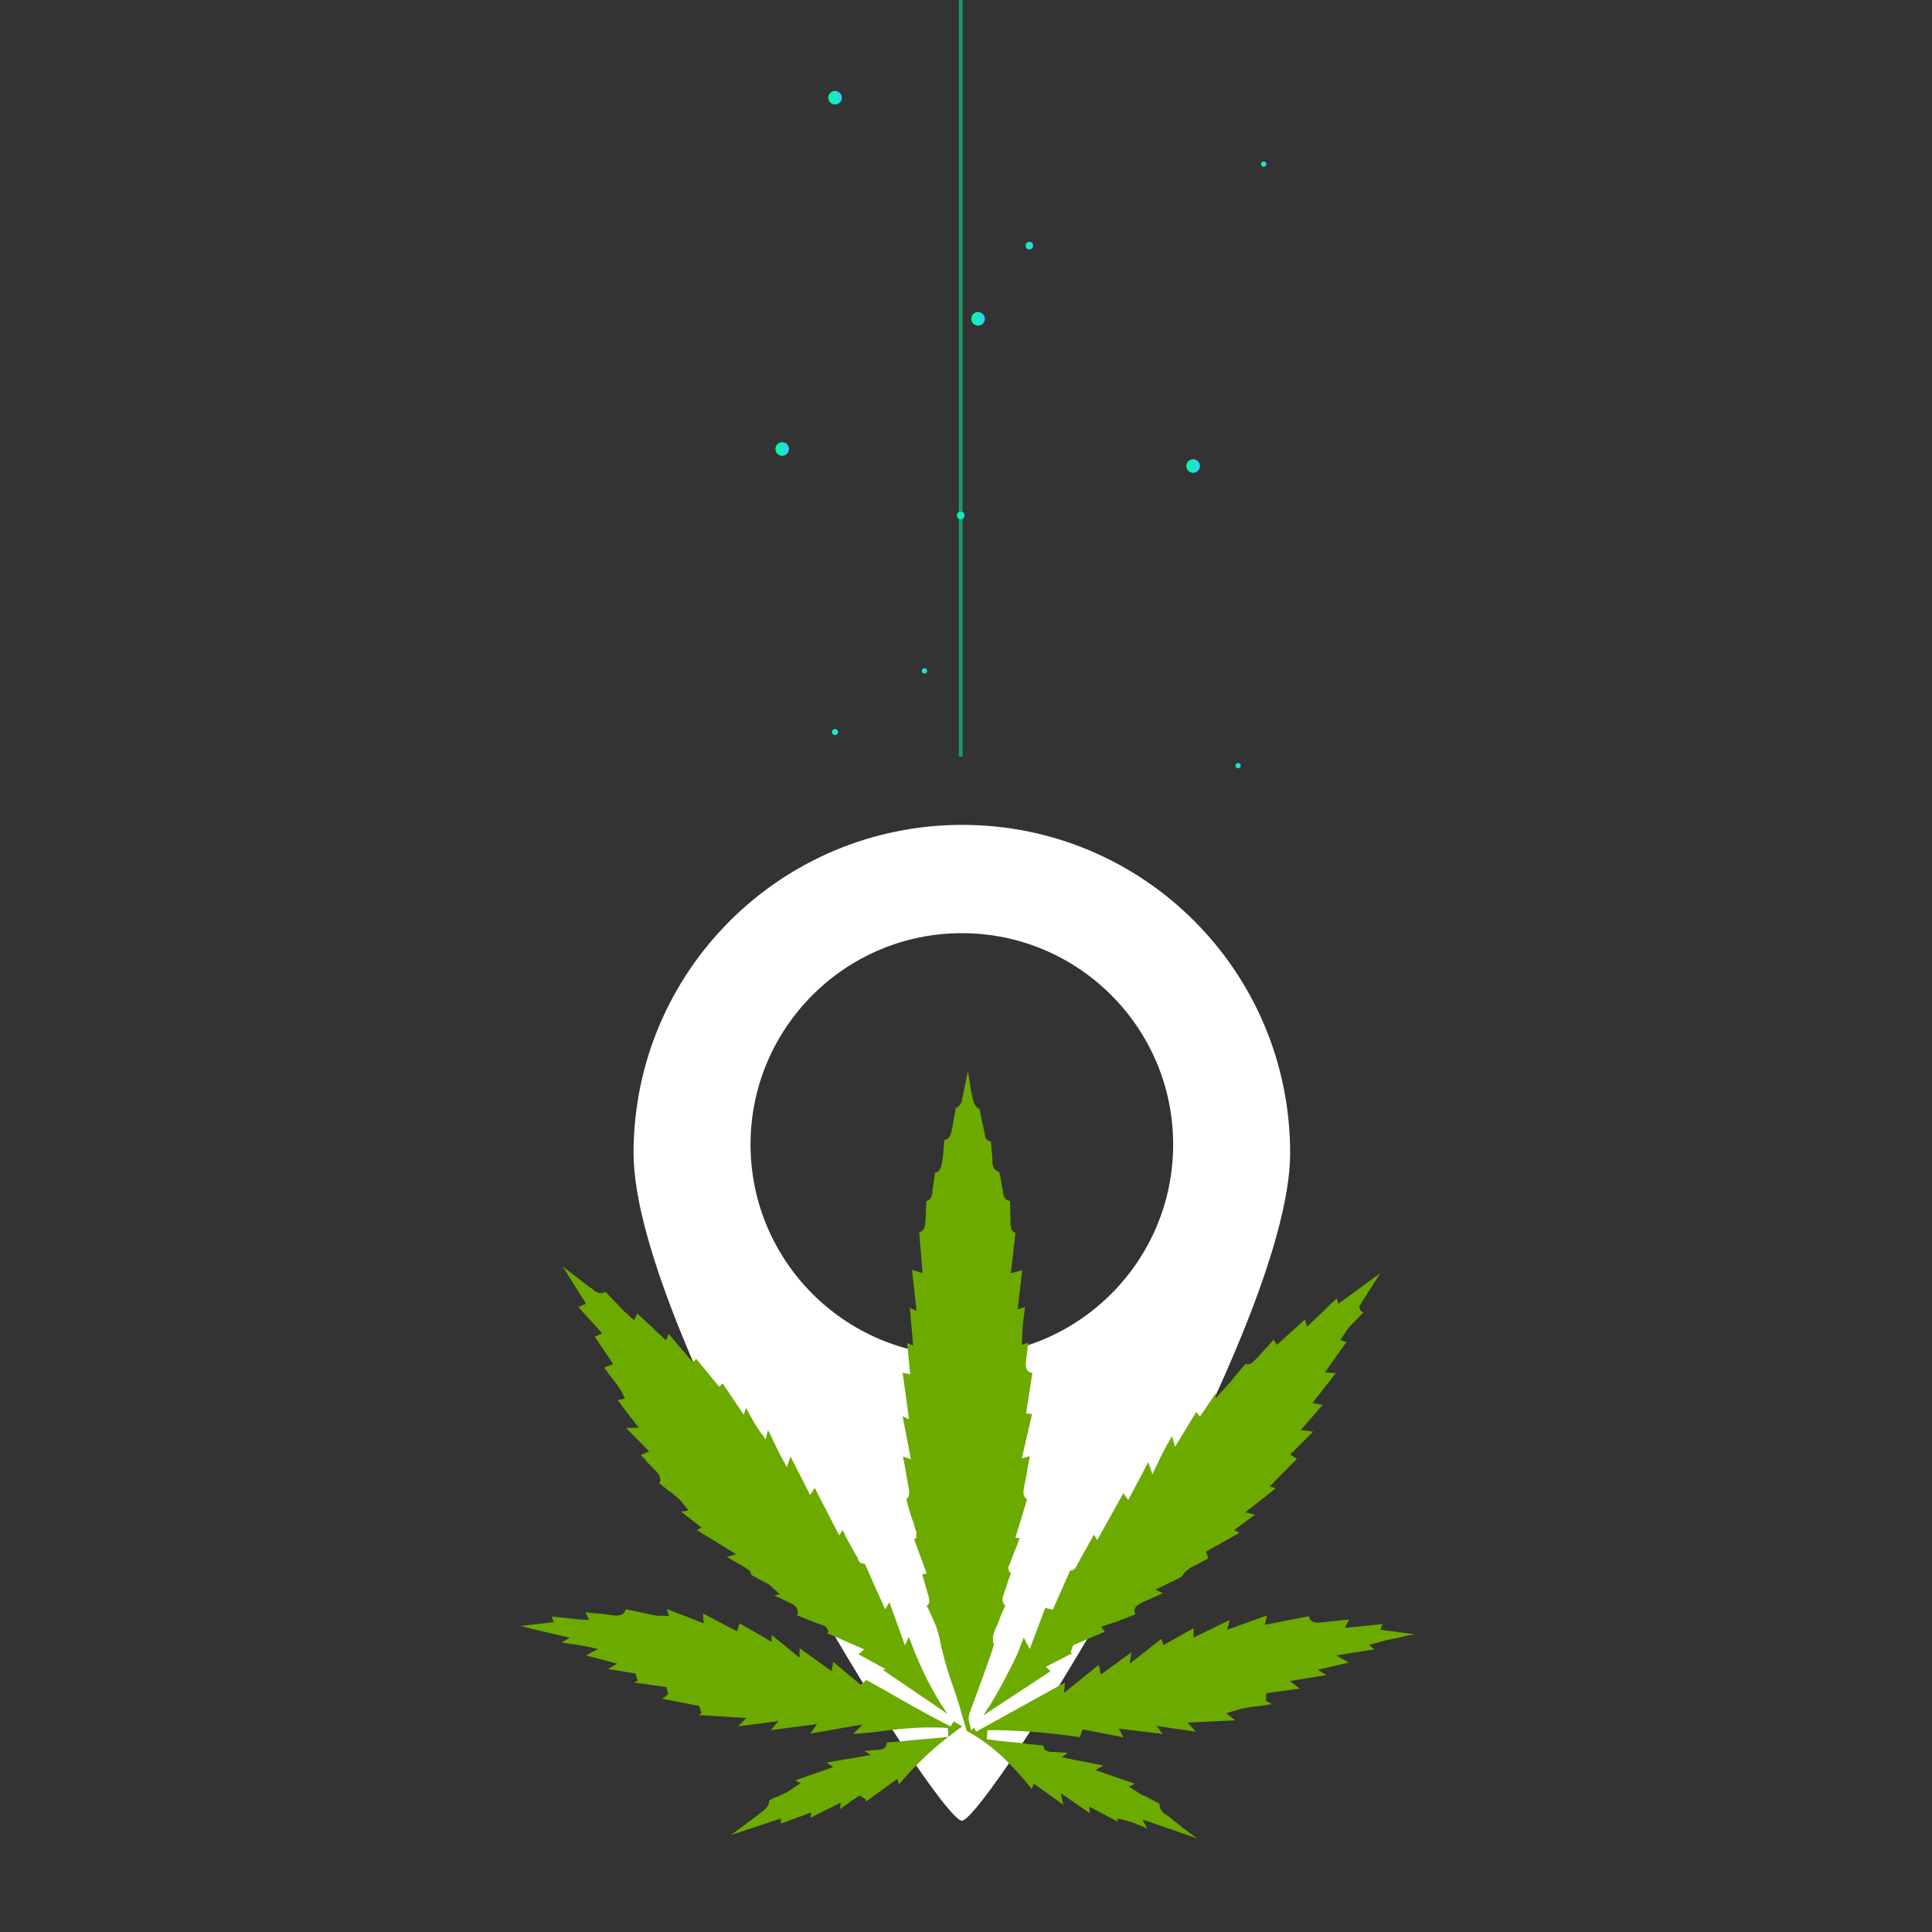 <?xml version="1.0" encoding="utf-8"?>
<!-- Generator: Adobe Illustrator 23.0.4, SVG Export Plug-In . SVG Version: 6.00 Build 0)  -->
<svg version="1.1" id="Capa_1" xmlns="http://www.w3.org/2000/svg" xmlns:xlink="http://www.w3.org/1999/xlink" x="0px" y="0px"
	 viewBox="0 0 512 512" style="enable-background:new 0 0 512 512;" xml:space="preserve">
<rect x="0" y="0" width="512" height="512" fill="#333333" stroke="none"/>
<style type="text/css">
	.st0{fill:url(#XMLID_2_);}
	.st1{fill:url(#XMLID_3_);}
	.st2{fill:url(#XMLID_4_);}
	.st3{fill:url(#XMLID_5_);}
	.st4{fill:url(#XMLID_6_);}
	.st5{fill:url(#XMLID_7_);}
	.st6{fill:url(#XMLID_8_);}
	.st7{fill:url(#XMLID_9_);}
	.st8{fill:url(#XMLID_10_);}
	.st9{fill:url(#XMLID_11_);}
	.st10{fill:url(#XMLID_12_);}
	.st11{opacity:0.5;}
	.st12{fill:none;stroke:#00FF99;stroke-miterlimit:10;}
	.st13{fill:none;stroke:#FFFFFF;stroke-width:5;stroke-miterlimit:10;}
	.st14{fill:none;stroke:url(#SVGID_1_);stroke-miterlimit:10;}
	.st15{fill:#6CAA00;}
	.st16{fill:none;stroke:url(#SVGID_2_);stroke-width:5;stroke-miterlimit:10;}
	.st17{fill:none;stroke:url(#SVGID_3_);stroke-width:5;stroke-miterlimit:10;}
	.st18{fill:none;stroke:url(#SVGID_4_);stroke-width:5;stroke-miterlimit:10;}
	.st19{fill:none;stroke:url(#SVGID_5_);stroke-width:5;stroke-miterlimit:10;}
	.st20{fill:none;stroke:url(#SVGID_6_);stroke-width:5;stroke-miterlimit:10;}
	.st21{fill:#FFFFFF;}
</style>
<linearGradient id="XMLID_2_" gradientUnits="userSpaceOnUse" x1="220.5" y1="194" x2="222.1" y2="194">
	<stop  offset="0" style="stop-color:#00FF99"/>
	<stop  offset="1" style="stop-color:#33CCFF"/>
</linearGradient>
<circle id="XMLID_302_" class="st0" cx="221.3" cy="194" r="0.8"/>
<linearGradient id="XMLID_3_" gradientUnits="userSpaceOnUse" x1="314.4" y1="123.5" x2="318" y2="123.5">
	<stop  offset="0" style="stop-color:#00FF99"/>
	<stop  offset="1" style="stop-color:#33CCFF"/>
</linearGradient>
<circle id="XMLID_37_" class="st1" cx="316.2" cy="123.5" r="1.8"/>
<linearGradient id="XMLID_4_" gradientUnits="userSpaceOnUse" x1="334.2" y1="43.5" x2="335.6" y2="43.5">
	<stop  offset="0" style="stop-color:#00FF99"/>
	<stop  offset="1" style="stop-color:#33CCFF"/>
</linearGradient>
<circle id="XMLID_43_" class="st2" cx="334.9" cy="43.5" r="0.7"/>
<linearGradient id="XMLID_5_" gradientUnits="userSpaceOnUse" x1="205.5" y1="119" x2="209.1" y2="119">
	<stop  offset="0" style="stop-color:#00FF99"/>
	<stop  offset="1" style="stop-color:#33CCFF"/>
</linearGradient>
<circle id="XMLID_143_" class="st3" cx="207.3" cy="119" r="1.8"/>
<linearGradient id="XMLID_6_" gradientUnits="userSpaceOnUse" x1="327.4" y1="202.9" x2="328.8" y2="202.9">
	<stop  offset="0" style="stop-color:#00FF99"/>
	<stop  offset="1" style="stop-color:#33CCFF"/>
</linearGradient>
<circle id="XMLID_142_" class="st4" cx="328.1" cy="202.9" r="0.7"/>
<linearGradient id="XMLID_7_" gradientUnits="userSpaceOnUse" x1="253.6" y1="136.6" x2="255.6" y2="136.6">
	<stop  offset="0" style="stop-color:#00FF99"/>
	<stop  offset="1" style="stop-color:#33CCFF"/>
</linearGradient>
<circle id="XMLID_140_" class="st5" cx="254.6" cy="136.6" r="1"/>
<linearGradient id="XMLID_8_" gradientUnits="userSpaceOnUse" x1="244.3" y1="177.8" x2="245.7" y2="177.8">
	<stop  offset="0" style="stop-color:#00FF99"/>
	<stop  offset="1" style="stop-color:#33CCFF"/>
</linearGradient>
<circle id="XMLID_72_" class="st6" cx="245" cy="177.8" r="0.7"/>
<linearGradient id="XMLID_9_" gradientUnits="userSpaceOnUse" x1="284.8" y1="16808.9" x2="286.734" y2="16808.9" gradientTransform="matrix(1 0 0 1 0 -16574)">
	<stop  offset="2.945171e-07" style="stop-color:#3F00FC"/>
	<stop  offset="0.208" style="stop-color:#3F02F7"/>
	<stop  offset="0.467" style="stop-color:#3E09E7"/>
	<stop  offset="0.753" style="stop-color:#3E14CE"/>
	<stop  offset="1" style="stop-color:#3D20B2"/>
</linearGradient>
<circle id="XMLID_70_" class="st7" cx="285.8" cy="234.9" r="1"/>
<linearGradient id="XMLID_10_" gradientUnits="userSpaceOnUse" x1="219.5" y1="25.9" x2="223.1" y2="25.9">
	<stop  offset="0" style="stop-color:#00FF99"/>
	<stop  offset="1" style="stop-color:#33CCFF"/>
</linearGradient>
<circle id="XMLID_369_" class="st8" cx="221.3" cy="25.9" r="1.8"/>
<linearGradient id="XMLID_11_" gradientUnits="userSpaceOnUse" x1="257.4" y1="84.5" x2="261" y2="84.5">
	<stop  offset="0" style="stop-color:#00FF99"/>
	<stop  offset="1" style="stop-color:#33CCFF"/>
</linearGradient>
<circle id="XMLID_359_" class="st9" cx="259.2" cy="84.5" r="1.8"/>
<linearGradient id="XMLID_12_" gradientUnits="userSpaceOnUse" x1="271.8" y1="65.1" x2="273.8" y2="65.1">
	<stop  offset="0" style="stop-color:#00FF99"/>
	<stop  offset="1" style="stop-color:#33CCFF"/>
</linearGradient>
<circle id="XMLID_358_" class="st10" cx="272.8" cy="65.1" r="1"/>
<g class="st11">
	<g>
		<line class="st12" x1="254.6" y1="0" x2="254.6" y2="200.5"/>
	</g>
</g>
<path class="st13" d="M-126.4,676.6h29.1c4.8,0,8.7-3.9,8.7-8.7v-84.5c0-4.8-3.9-8.7-8.7-8.7h-170.1V404.5c0-4.8-3.9-8.7-8.7-8.7
	h-84.5c-4.8,0-8.7,3.9-8.7,8.7v170.1h-170.2c-4.8,0-8.7,3.9-8.7,8.7v84.6c0,4.8,3.9,8.7,8.7,8.7h32.7"/>
<polyline class="st13" points="-267.4,742.1 -267.4,676.6 -216.1,676.6 "/>
<path class="st13" d="M-226.7,901.2"/>
<polyline class="st13" points="-415.8,676.6 -369.4,676.6 -369.4,739.1 "/>
<path class="st13" d="M-329.2,893.6c0-6.1,10.2-22.4,11-22.4s11,16.3,11,22.4s-4.9,11-11,11S-329.2,899.7-329.2,893.6z"/>
<path class="st13" d="M-337.9,968.6c0-10.9,18.2-39.9,19.7-39.9c1.4,0,19.7,29.1,19.7,39.9s-8.8,19.7-19.7,19.7
	S-337.9,979.5-337.9,968.6z"/>
<linearGradient id="SVGID_1_" gradientUnits="userSpaceOnUse" x1="-315.85" y1="-162.26" x2="-315.85" y2="-162.26" gradientTransform="matrix(1 0 0 -1 0 374)">
	<stop  offset="0" style="stop-color:#6666FF"/>
	<stop  offset="1" style="stop-color:#897DE4"/>
</linearGradient>
<path class="st14" d="M-315.9,536.3"/>
<circle class="st15" cx="-37.1" cy="635.8" r="3"/>
<circle class="st15" cx="-88" cy="549.5" r="3"/>
<circle class="st15" cx="-147.3" cy="512.1" r="3"/>
<circle class="st15" cx="-56.3" cy="567.9" r="3"/>
<circle class="st15" cx="-116.8" cy="530.2" r="3"/>
<circle class="st15" cx="-171.4" cy="497.9" r="3"/>
<circle class="st15" cx="-198.3" cy="484.5" r="3"/>
<circle class="st15" cx="-223.7" cy="469.6" r="3"/>
<circle class="st15" cx="-249.7" cy="456.2" r="3"/>
<circle class="st15" cx="-37.1" cy="600.1" r="3"/>
<circle class="st15" cx="-37.1" cy="670.3" r="3"/>
<circle class="st15" cx="-37.1" cy="705.7" r="3"/>
<circle class="st15" cx="-37.1" cy="739.1" r="3"/>
<circle class="st15" cx="-37.1" cy="775.6" r="3"/>
<circle class="st15" cx="-123.4" cy="932.2" r="3"/>
<circle class="st15" cx="-37.1" cy="879.2" r="3"/>
<circle class="st15" cx="-37.1" cy="809.3" r="3"/>
<circle class="st15" cx="-37.1" cy="845" r="3"/>
<circle class="st15" cx="-62.6" cy="898.8" r="3"/>
<circle class="st15" cx="-91.1" cy="914.8" r="3"/>
<circle class="st15" cx="-154.5" cy="947.1" r="3"/>
<circle class="st15" cx="-185.4" cy="965" r="3"/>
<circle class="st15" cx="-216.1" cy="981.4" r="3"/>
<circle class="st15" cx="-246.2" cy="996.2" r="3"/>
<circle class="st15" cx="-277.1" cy="1013.5" r="3"/>
<circle class="st15" cx="-305.7" cy="1030.9" r="3"/>
<circle class="st15" cx="-337.8" cy="1024.3" r="3"/>
<circle class="st15" cx="-370.4" cy="1005.4" r="3"/>
<circle class="st15" cx="-397.7" cy="990.3" r="3"/>
<circle class="st15" cx="-460.1" cy="955.5" r="3"/>
<circle class="st15" cx="-492.8" cy="938.6" r="3"/>
<circle class="st15" cx="-429.8" cy="970.9" r="3"/>
<circle class="st15" cx="-386.7" cy="460.4" r="3"/>
<circle class="st15" cx="-418.8" cy="474.7" r="3"/>
<circle class="st15" cx="-551.8" cy="904.2" r="3"/>
<circle class="st15" cx="-520" cy="921.1" r="3"/>
<circle class="st15" cx="-581.6" cy="887.9" r="3"/>
<circle class="st15" cx="-587.5" cy="855.5" r="3"/>
<circle class="st15" cx="-587.5" cy="823.3" r="3"/>
<circle class="st15" cx="-587.5" cy="786.4" r="3"/>
<circle class="st15" cx="-587.5" cy="754.1" r="3"/>
<circle class="st15" cx="-587.5" cy="717.4" r="3"/>
<circle class="st15" cx="-587.5" cy="684.8" r="3"/>
<circle class="st15" cx="-587.5" cy="648.9" r="3"/>
<circle class="st15" cx="-587.5" cy="613" r="3"/>
<circle class="st15" cx="-448.9" cy="487.8" r="3"/>
<circle class="st15" cx="-478.7" cy="502.8" r="3"/>
<circle class="st15" cx="-587.5" cy="577.4" r="3"/>
<circle class="st15" cx="-569.8" cy="552.5" r="3"/>
<circle class="st15" cx="-509.8" cy="521.1" r="3"/>
<circle class="st15" cx="-539.5" cy="536.3" r="3"/>
<g>
	
		<linearGradient id="SVGID_2_" gradientUnits="userSpaceOnUse" x1="-446.603" y1="-359.064" x2="-317.273" y2="-359.064" gradientTransform="matrix(1 0 0 -1 0 514)">
		<stop  offset="0" style="stop-color:#00FF99"/>
		<stop  offset="1" style="stop-color:#33CCFF"/>
	</linearGradient>
	<path class="st16" d="M-413.4,878.3c0.5,2.2-1.8,4.1-2.5,4.8c-3.6,2.8-7.5,5.6-11.2,8.4l-4.8,3.4l24.5-8.1l-0.2,2.6l15-5.5
		l-0.5,2.6l14.7-7.3l-0.5,3l9.6-6.7l3.1,2l-0.2,1.1l15.5-11.2l0.7,2.8c7.5-8.9,15.3-16.4,24.2-23.1l-5.8,0.6
		c-5.6,0.6-11.3,1-17.2,1.6c-1.6,0.2-3.4,0.2-5,0.4l-2.1,0.2l0,0c0,1.1-0.2,1.7-0.7,2.2c-0.9,1.1-2.3,1.3-3.2,1.3h-0.2
		c-2.3,0.2-4.6,0.4-6.8,0.6l2.9,2l-21.3,3.7l3.1,2.2l-18.4,6.4l2.5,1.5l-2.7,1.7c-0.5,0.2-0.7,0.5-0.9,0.7c-0.7,0.5-1.4,0.8-2.1,1.3
		c-1.4,0.8-3,1.5-4.6,2.4C-410.2,876.6-411.8,877.2-413.4,878.3C-413.4,878.1-413.4,878.3-413.4,878.3z"/>
	
		<linearGradient id="SVGID_3_" gradientUnits="userSpaceOnUse" x1="-351.162" y1="-187.68" x2="-79.884" y2="-187.68" gradientTransform="matrix(1 0 0 -1 0 514)">
		<stop  offset="0" style="stop-color:#00FF99"/>
		<stop  offset="1" style="stop-color:#33CCFF"/>
	</linearGradient>
	<path class="st17" d="M-231.2,887.6l26.6,9.1l-0.5-0.2c-4.7-3.5-9.4-7.1-13.9-10.8c-0.2-0.2-0.5-0.5-0.7-0.5
		c-1.4-0.9-3.6-2.4-3.3-5.5c-0.2,0-0.2-0.2-0.5-0.2c-1.6-0.9-3.3-1.7-4.9-2.7c-1.1-0.7-2.3-1.1-3.6-1.7c-0.7-0.5-1.4-0.7-2.1-1.3
		l-4-2.7l2.7-1.5l-19.1-6.7l3.9-2.1l-20.3-4.1l2.7-2.1h-0.2c-2.1-0.2-4.3-0.2-6.3-0.5h-1.4c-2.5-0.2-3.8-1.1-4-3.1h-0.2
		c-4.1-0.5-8.4-0.9-12.6-1.4l-4.1-0.5c-3.4-0.5-7-0.7-10.6-1.4l0.5-4.3c13.6-0.1,27.8,0.9,45.4,3.4l-0.5-0.5l1.4-3.5l19.8,3.9
		l-2.2-4.2l21.4,2.6l-2.9-4l19.2,2.7l-4-4.4l23.1-1.1l-4-2.9l4.3-1.3c4.1-1.3,7.9-1.9,11.8-2.3c2.1-0.2,3.9-0.6,5.8-0.8l-2.7-1.7
		l0.2-3.7l16.3-2.3l-4.7-3.7l17.9-2.9l-4.3-2.7l15.2-3.6l-6.3-3.6l18.5-2.9l-2.5-2.2l5.5-1.5c1.1-0.5,2.3-0.6,3.4-0.8
		c3.4-0.6,6.8-1.4,10.2-2.1c1.1-0.2,2.1-0.5,3.2-0.6l-16.7-2.3l1.1-2.8l-18.3,1.8l2.1-4.1l-14.3,1.4c-0.9,0-2.7,0.2-4-0.9
		c-0.7-0.5-0.9-1.3-1.1-2.2l-21.5,4.2l1.1-4.6l-19.5,7.1l1.4-4.8l-17.7,8.6v-4.6l-14.7,8.4l-0.9-3l-15.5,12.1l0.7-5.5l-14.8,10.8
		l-0.8-4.8l-16.9,13.6l0.3-5l-43.2,24l-1.4-2l-1.1,1.7l-1.1-4.8c-0.5-1.7,0-2.8,0.2-3.7l3-8.5c2.8-7.6,5.5-15,8.1-22.6
		c0-0.2,0.2-0.5,0.2-0.8c0.2-0.5,0.7-1.5,0.5-2c-0.9-3.3,0.3-5.8,1.2-8.1c0.2-0.5,0.5-0.8,0.7-1.5c0.9-2.6,1.8-5,3-7.4l0.7-1.7
		c-1.4-1.3-1.6-2.7-0.8-5c0.7-2,1.4-4.1,2.1-6.1c0.5-1.5,1.1-3,1.6-4.6c-0.5-0.5-0.7-0.9-0.9-1.3c-0.7-1.5,0-2.8,0.5-3.5
		c0-0.2,0.2-0.2,0.2-0.5c0.7-2,1.4-3.9,2.3-5.6c0.5-1.1,0.9-2.2,1.4-3.3c0.5-1.1,0.7-2,1.1-3l-2.1-0.2l5.8-18.7
		c-0.5-0.2-0.7-0.5-0.9-0.7c-1.1-1.3-0.9-3-0.7-3.9c0.2-1.3,0.5-2.8,0.7-4.1c0.2-1.3,0.5-2.6,0.7-3.9c0.5-2.6,0.9-5.5,1.4-8.3v-0.2
		l-3.9,1.1l4.9-21.7l-3-0.2l3.1-19.8c-0.9,0-1.6-0.2-2.3-0.9c-1.1-1.1-1.1-2.4-0.8-4.3c0-0.7,0.2-1.3,0.2-2l1-7.4l-3.2,1.1l0.2-4.1
		c0-0.5,0-0.8,0-1.3l0.5-4.8c0.2-2.6,0.7-5.2,1-8.1v-0.2l0,0l-3.4,1.1l2.2-19.1l-5.5,1.5l2.2-19.6c-0.2-0.2-0.7-0.2-0.9-0.5
		c-1.4-1.1-1.4-2.8-1.5-3.7c0-3.7-0.2-7.6-0.2-11.3c-1.8-0.2-3.1-1.5-3.6-4.2v-0.5c-0.2-1.7-0.7-3.3-0.8-5c-0.2-1.3-0.5-2.6-0.7-3.9
		c0-0.2-0.2-0.5-0.2-0.7c-3.4-1.1-3.3-4.2-3.3-5.7c0-0.5,0-0.7,0-1.1c-0.2-1.3-0.2-2.6-0.5-4c-0.2-1.5-0.2-2.8-0.5-4.2
		c-0.5,0-0.9-0.2-1.4-0.5c-1.4-0.7-1.6-2.2-1.6-2.8v-0.2c-0.5-2-0.8-4.2-1.3-6.1c-0.5-1.7-0.9-3.7-1.1-5.5c0-0.2-0.2-0.5-0.2-0.8
		c-2.5-1.1-2.9-3.5-3.3-5c0-0.2,0-0.5-0.2-0.7c-0.5-2-0.8-4.2-1.1-6.1l-0.2-1.5c-0.2-1.7-0.7-3.5-0.8-5.2c-0.9,4.6-1.9,8.9-2.8,13.5
		c-0.5,2.6-1.6,3.9-3,4.3c-0.2,0-0.2,0-0.2,0c0,0.2-0.2,0.7-0.2,0.8v0.5c-0.2,1.5-0.7,3.3-0.9,4.8c-0.2,2-0.7,3.7-1.1,5.6
		c0,0.5-0.9,3.9-3.4,3.9l0,0l0,0c0,0.2,0,0.5,0,0.7s0,0.5,0,0.7c-0.2,1.5-0.2,2.8-0.5,4.3c-0.2,2-0.5,3.9-0.8,5.6
		c0,0-0.7,4.3-3.4,4.3l0,0c0,0.2,0,0.2,0,0.5c0,0.2,0,0.5,0,0.7c-0.2,1.7-0.5,3.3-0.7,5c-0.2,1.3-0.5,2.4-0.5,3.7
		c-0.2,1.1-0.5,2.8-2.1,3.7c-0.2,0.2-0.7,0.2-0.9,0.5v0.2c0,1.3-0.2,2.6-0.2,3.9c0,2.2-0.2,4.1-0.3,6.3c0,1.3-0.2,3.3-1.8,4.3
		c-0.2,0.2-0.7,0.5-1.1,0.6l1.7,19.8l-5.2-1.6l2.1,20.1l-3.3-1.5l1.7,18.3l-3-1.4l1.4,15.3l-3.8-0.4l3.2,22.7l-3.1-1.5l4.1,21
		l-3.8-1.4l0.8,4.8c0.7,4,1.3,7.7,2,11.5c0.2,1.3,0.2,3.5-1.4,4.3l0,0c0,0.2,0.2,0.5,0.2,0.7s0.2,0.7,0.2,0.8
		c0.9,3.3,1.7,6.3,2.9,9.4l1.5,5c0.2,0.5,0.2,0.8,0,1.1v2l-1.1,0.2l6.2,17l-2.3,0.4c0,0.2,0.2,0.5,0.2,0.7c0.7,2.4,1.3,4.6,2,7
		l0.9,3c0.2,1.1,0.7,2.6-0.2,4c-0.2,0.2-0.5,0.5-0.7,0.7c0.2,0.5,0.5,0.9,0.7,1.3c0.9,2.2,2,4.4,2.9,6.5c1.7,3.5,2.4,7.2,3.1,10.7
		c0.2,1.1,0.5,2,0.7,3c1.5,6.3,3.5,12.7,5.7,18.8c0.9,2.7,1.7,5.2,2.7,7.9c0.5,1.5,0.9,3,1.3,4.6l2.4,7.9l2.3,1.3
		c12.2,7.1,21.3,16.9,29.4,27l1.1-2.6l14.4,10.3l0,0l-1.3-5.7l14.1,9.7l-0.2-3l14,7.3l-0.5-1.7l3.8,0.9c3.6,0.9,7,2.4,10.3,3.8
		c0.2,0,0.2,0,0.5,0.2L-231.2,887.6z"/>
	
		<linearGradient id="SVGID_4_" gradientUnits="userSpaceOnUse" x1="-550.509" y1="-302.347" x2="-314.463" y2="-302.347" gradientTransform="matrix(1 0 0 -1 0 514)">
		<stop  offset="0" style="stop-color:#00FF99"/>
		<stop  offset="1" style="stop-color:#33CCFF"/>
	</linearGradient>
	<path class="st18" d="M-332.4,842.6c2.1,0,4.1,0,6.3,0.3l0.2,4.2c1.4-1.1,2.7-2,4.1-3l2.7-2l-2.9-1.7c-0.5-0.2-0.9-0.5-1.1-0.9
		l-1.6,2.6c-8.8-4.4-17.3-9.3-25.7-13.9c-4.9-2.9-10.1-5.8-15.3-8.6l-2.7,2.4l-13.5-11.4l-0.7,4.6l-15.7-11.3v4.6l-13.7-11v3.3
		l-15.7-9l-1.4,3.9l-16.6-8.7l0.4,4.8l-18-6.9l1.1,3.5l-3.4-0.2c-0.5,0-0.7,0-1.1,0c-0.9,0-1.6,0-2.3-0.2c-1.8-0.5-3.6-0.7-5.4-1.1
		c-3-0.7-6.1-1.4-9-1.8c-0.2,0.8-0.7,1.5-1.1,2c-1.4,1.1-3.2,1.1-4.3,0.8c-2.1-0.2-3.9-0.5-5.8-0.7c-2.5-0.2-4.9-0.5-7.7-0.7
		c-0.2,0-0.5,0-0.5,0l1.7,3.7l-4.1-0.2l-14.1-1.4l1.1,2.8l-16.3,1.9c2.3,0.5,4.3,1.1,6.5,1.6c2.7,0.7,5.2,1.1,7.9,1.8l9.5,2.3
		l-4.1,2.4c1.6,0.2,3.2,0.5,4.9,0.7c2.3,0.2,4.7,0.7,7,1.1l5.8,1.4l-5.9,3l15.3,4l-4.6,2.6l13.5,2.3l1.1,3.5l-1.6,0.8l15.6,2.3
		l0.9,3.5l-3,2.1l18.1,3.4l1.1,3.5l-1.4,0.8l23.2,1.5l-4.1,4.1l19.7-2.7l-3.6,4.3l22.4-2.9l-3.2,4.6l25.4-4.4l-4.6,4.6
		c3.6-0.2,7.2-0.6,10.6-1C-351.9,843.5-342.1,842.5-332.4,842.6z"/>
	
		<linearGradient id="SVGID_5_" gradientUnits="userSpaceOnUse" x1="-316.73" y1="-213.584" x2="-106.825" y2="-213.584" gradientTransform="matrix(1 0 0 -1 0 514)">
		<stop  offset="0" style="stop-color:#00FF99"/>
		<stop  offset="1" style="stop-color:#33CCFF"/>
	</linearGradient>
	<path class="st19" d="M-289.1,798.9c-0.7,2-1.6,3.9-2.3,5.6c-1.4,3.3-2.7,6.3-4.4,9.3c-1.6,3.3-3.2,6.3-4.8,9.1
		c-2.1,3.7-3.6,6.3-5.2,8.9c-1.1,1.5-2.3,3.3-3.2,4.8l32.7-21.5l-2.3-2.2l12.9-6.7l-0.9-0.5l1.4-3.5l15.4-6.6l-1.8-2.4l3.9-1.3
		c0.5-0.2,0.9-0.2,1.1-0.5l1.8-0.6c3.4-1.3,6.8-2.6,10-3.9c-0.5-0.9-0.7-1.7-0.5-2.4c0.5-1.7,2.1-2.4,3.2-3c1.8-0.8,3.9-1.7,5.7-2.6
		c1.6-0.6,3.2-1.5,4.8-2.1l-3.6-1.7l5.5-2.8c1.1-0.6,2.3-1.1,3.4-1.7c0.5-0.2,1.1-0.6,1.8-0.8c0.9-0.5,2.1-0.8,2.3-1.5
		c1.6-2.6,3.9-3.9,5.9-4.9c0.5-0.2,0.9-0.5,1.4-0.6c1.6-0.8,3.2-1.7,4.8-2.6c0.2-0.2,0.5-0.2,0.7-0.5l-1.1-3.3l16.3-9.3l-2.7-1.3
		l10.3-7.5l-4.7-1.1l14.8-11.8l-3-0.9l13.2-13.4l-3.3-2l11.2-11.2l-6.1-0.7l10.7-12.3l-4.9-0.9l11.4-14.5l-5.4-0.5l10.5-14.7l-3-1.1
		l1.6-2.4c0.2-0.5,0.5-0.7,0.7-1.1c0.5-0.8,1.1-1.7,1.6-2.4c1.1-1.3,2.5-2.8,3.9-4.1c0.9-0.8,1.8-2,2.5-2.8c0.2-0.2,0.5-0.5,0.7-0.7
		c-0.2-0.2-0.5-0.2-0.7-0.5c-0.7-0.5-0.9-1.1-0.9-1.3l-0.5-1.3l10.3-16.3l-20.4,14.9l-0.9-2.7l-14.4,13.8l-1.1-3.5l-13.7,12.3
		l-1.6-2.7c-0.2,0.2-0.5,0.5-0.7,0.8c-1.1,1.3-2.3,2.6-3.6,4.1c-1.6,1.7-3,3.5-4.6,4.9c-1.1,1.3-3,2.8-4.8,1.9l0,0
		c0,0.2-0.2,0.2-0.2,0.5c-0.2,0.2-0.5,0.7-0.7,0.8c-1.4,1.5-2.7,3.3-4.1,4.8c-0.7,0.8-1.6,2-2.3,2.8c-0.7,0.7-1.1,1.3-2.1,2.1
		l-5.2,5.6v-2.4l-7.7,11.4l-1.8-2.2l-10.3,16.9l-1.5-5.2c-0.9,1.5-1.6,3-2.5,4.3c-1.1,2-2.1,3.9-3.2,6.1l-3.9,8.1l-2-5.9l-9.7,18.5
		l-2.4-3.3l-12.6,22.8l-1.6-2.7l-3.6,6.5c-1.6,2.8-3.2,5.6-4.8,8.7c-0.5,0.7-1.1,2.2-3,2.1h-0.2l-8.5,19.1l-3.6-0.9l-7.6,20
		L-289.1,798.9z"/>
	
		<linearGradient id="SVGID_6_" gradientUnits="userSpaceOnUse" x1="-523.49" y1="-212.288" x2="-316.512" y2="-212.288" gradientTransform="matrix(1 0 0 -1 0 514)">
		<stop  offset="0" style="stop-color:#00FF99"/>
		<stop  offset="1" style="stop-color:#33CCFF"/>
	</linearGradient>
	<path class="st20" d="M-357.9,814.5l31.7,21.6c-7.1-10.3-13.1-22.1-18.2-35.9c-0.2-0.5-0.5-1.1-0.7-1.5l-1.8,3.9l-7.5-21l-2.1,3.5
		l-2.7-5.7c-0.5-1.1-0.9-2-1.4-2.8l-2.2-5c-1.4-2.8-2.4-5.9-3.8-8.7c0,0,0-0.2-0.2-0.2c-0.5,0-0.9,0-1.4-0.2
		c-1.4-0.5-1.8-1.7-2.1-2.4v-0.2c-1.6-2.8-3.1-5.7-4.7-8.5c-0.9-1.7-1.7-3.5-2.7-5.2l-1.6,2.6l-12-23.2l-2.3,3.5l-9.6-18.8l-1.8,5.2
		l-2.4-4.4c-1.4-2.4-2.4-4.8-3.6-7c-1.1-2.2-2-4.6-3.3-6.5l-1.1,4.3l-2.7-3.5c-1.8-2.4-3.1-4.8-4.5-7.2c-0.9-1.5-1.7-3-2.7-4.6
		l-1.1,3.3l-10.3-15.3l-1.6,1.7l-11.2-13.6l-1.6,1.7l-11.8-13.8l-1.4,3l-13.9-13l-1.6,3.3l-3.3-3.1c-0.7-0.7-1.6-1.3-2.3-2
		c-1.1-1.1-2.3-2.2-3.3-3.5c-1.6-1.7-3.1-3.3-4.7-5l-0.2-0.2c-3.2,1.5-5.4-0.5-6.5-1.6c-0.2-0.2-0.5-0.5-0.7-0.5
		c-4.3-3.1-8.3-6.4-12.6-9.7l-0.9-0.7l11.4,18.2l-3,1.3c-0.2,0-0.5,0.2-0.7,0.2c0.5,0.7,1.1,1.3,1.6,2c0.5,0.5,0.9,1.1,1.4,1.5
		c1.6,1.7,3.1,3.5,4.7,5.2l3.8,4.4l-3.6,1.5l9,13.4l-4.3,1.7c1.1,1.5,2.2,3,3.3,4.6c2.1,2.4,4,5,5.6,8.1l1.1,2.4l-3.4,0.8l10.3,13.4
		l-6.3-0.1l11.2,11.4l-3.9,1.9c0,0.2,0.2,0.2,0.2,0.5c0.9,0.9,1.8,1.7,2.7,2.9c1.8,1.7,3.3,3.5,5.2,5.2c0.5,0.5,2.4,3.5,0.8,5.2
		c0,0,0,0,0.2,0.2l0.5,0.5c1.4,1.1,2.9,2.4,4.5,3.5c1.6,1.1,2.9,2.4,4.5,3.5c0.7,0.7,1.1,1.1,1.8,2c0.2,0.2,0.5,0.7,0.7,0.9l2.4,2.9
		l-3.6,0.6l9.9,7.7l-2.3,1.3l19.1,11.7l-4.6,1.3c1.4,0.7,2.5,1.5,3.8,2.2c1.8,1.1,3.6,2,5.4,3.1l0.2,0.2c0.9,0.5,2.3,1.3,2.4,2.7
		c0.2,0.7,0.7,1.1,2.1,1.7c0.5,0.2,0.7,0.5,1.1,0.7c0.9,0.5,1.8,0.9,2.5,1.3c0.9,0.5,1.8,0.9,2.7,1.5c0.7,0.5,1.1,0.9,1.6,1.3
		c0.2,0.2,0.5,0.5,0.7,0.7l3.3,2.9l-3,0.6c1.1,0.5,2.3,1.1,3.3,1.5c2.1,0.9,4,2,6.1,2.9c1.4,0.7,2.3,2.4,2.2,3.3
		c0.2,0.8,0,1.5-0.5,2h0.2c3,1.4,5.8,2.4,8.8,3.6l4.5,1.7c0.9,0.5,1.4,1.1,1.4,1.3l0.7,1.3l-0.7,0.8l18,8l-2.7,2.4l13.5,7.3
		L-357.9,814.5z"/>
</g>
<path class="st21" d="M341.9,305.6c0,48.1-80.6,176.9-87,176.9c-6.4,0-87-128.8-87-176.9s39-87,87.1-87S341.9,257.5,341.9,305.6z
	 M254.9,247.3c-30.9,0-56,25.1-56,56s25.1,56,56,56s56-25.1,56-56S285.8,247.3,254.9,247.3z"/>
<g>
	<path class="st15" d="M203.8,477.2c0.2,1.2-1,2.2-1.4,2.6c-2,1.5-4.1,3.1-6.1,4.6l-2.6,1.9l13.3-4.4l-0.1,1.4l8.1-3l-0.2,1.4l8-4
		l-0.2,1.7l5.2-3.6l1.7,1.1l-0.1,0.6l8.4-6.1l0.4,1.5c4.1-4.8,8.3-8.9,13.1-12.6l-3.2,0.3c-3.1,0.3-6.2,0.5-9.3,0.9
		c-0.9,0.1-1.9,0.1-2.7,0.2l-1.1,0.1l0,0c0,0.6-0.1,0.9-0.4,1.2c-0.5,0.6-1.2,0.7-1.7,0.7h-0.1c-1.2,0.1-2.5,0.2-3.7,0.3l1.6,1.1
		l-11.6,2l1.7,1.2l-10,3.5l1.4,0.8l-1.5,0.9c-0.2,0.1-0.4,0.2-0.5,0.4c-0.4,0.2-0.7,0.5-1.1,0.7c-0.7,0.5-1.6,0.8-2.5,1.3
		C205.5,476.3,204.7,476.6,203.8,477.2C203.8,477,203.8,477.2,203.8,477.2z"/>
	<path class="st15" d="M302.8,482.2l14.5,5l-0.2-0.1c-2.6-1.9-5.1-3.8-7.6-5.9c-0.1-0.1-0.2-0.2-0.4-0.2c-0.7-0.5-1.9-1.3-1.8-3
		c-0.1,0-0.1-0.1-0.2-0.1c-0.9-0.5-1.8-0.9-2.7-1.4c-0.6-0.4-1.2-0.6-1.9-0.9c-0.4-0.2-0.7-0.4-1.1-0.7l-2.2-1.4l1.5-0.8l-10.4-3.6
		l2.1-1.2l-11-2.2l1.5-1.2h-0.1c-1.1-0.1-2.4-0.1-3.4-0.2h-0.7c-1.4-0.1-2.1-0.6-2.2-1.7h-0.1c-2.2-0.2-4.5-0.5-6.9-0.8l-2.2-0.2
		c-1.9-0.2-3.8-0.4-5.8-0.7l0.2-2.4c7.4,0,15.1,0.5,24.7,1.9l-0.2-0.2l0.7-1.9l10.8,2.1l-1.2-2.3l11.6,1.4l-1.6-2.1l10.4,1.5
		l-2.2-2.4l12.6-0.6L325,454l2.4-0.7c2.2-0.7,4.3-1,6.4-1.2c1.1-0.1,2.1-0.3,3.2-0.5l-1.5-0.9l0.1-2l8.8-1.2l-2.6-2l9.7-1.6
		l-2.3-1.4l8.3-1.9l-3.4-1.9l10.1-1.6l-1.4-1.2l3-0.8c0.6-0.2,1.2-0.3,1.9-0.5c1.9-0.3,3.7-0.8,5.5-1.2c0.6-0.1,1.1-0.2,1.7-0.3
		l-9.1-1.2l0.6-1.5l-10,1l1.1-2.2l-7.8,0.8c-0.5,0-1.5,0.1-2.2-0.5c-0.4-0.2-0.5-0.7-0.6-1.2l-11.7,2.3l0.6-2.5l-10.6,3.8l0.7-2.6
		l-9.6,4.7v-2.5l-8,4.5l-0.5-1.7l-8.4,6.6l0.4-3l-8.1,5.9l-0.5-2.6l-9.2,7.4l0.2-2.7l-23.5,13l-0.7-1.1l-0.6,0.9l-0.6-2.6
		c-0.2-0.9,0-1.5,0.1-2l1.7-4.6c1.5-4.1,3-8.1,4.4-12.3c0-0.1,0.1-0.2,0.1-0.5c0.1-0.2,0.4-0.8,0.2-1.1c-0.5-1.8,0.2-3.2,0.7-4.4
		c0.1-0.2,0.2-0.5,0.4-0.8c0.5-1.4,1-2.7,1.6-4l0.4-0.9c-0.7-0.7-0.9-1.4-0.5-2.7c0.4-1.1,0.7-2.2,1.1-3.3c0.2-0.8,0.6-1.7,0.9-2.5
		c-0.2-0.2-0.4-0.5-0.5-0.7c-0.4-0.8,0-1.5,0.2-1.9c0-0.1,0.1-0.1,0.1-0.2c0.4-1.1,0.7-2.1,1.2-3.1c0.2-0.6,0.5-1.2,0.7-1.8
		c0.2-0.6,0.4-1.1,0.6-1.7l-1.1-0.1l3.1-10.2c-0.2-0.1-0.4-0.2-0.5-0.4c-0.6-0.7-0.5-1.7-0.4-2.1c0.1-0.7,0.2-1.5,0.4-2.2
		s0.2-1.4,0.4-2.1c0.2-1.4,0.5-3,0.8-4.5v-0.1l-2.1,0.6l2.7-11.8l-1.6-0.1l1.7-10.8c-0.5,0-0.9-0.1-1.2-0.5
		c-0.6-0.6-0.6-1.3-0.5-2.4c0-0.4,0.1-0.7,0.1-1.1l0.5-4l-1.7,0.6l0.1-2.2c0-0.2,0-0.5,0-0.7l0.2-2.6c0.1-1.4,0.4-2.8,0.5-4.4v-0.1
		l0,0l-1.9,0.6l1.2-10.4l-3,0.8l1.2-10.7c-0.1-0.1-0.4-0.1-0.5-0.2c-0.7-0.6-0.7-1.5-0.8-2c0-2-0.1-4.1-0.1-6.2
		c-1-0.1-1.7-0.8-1.9-2.3v-0.2c-0.1-0.9-0.4-1.8-0.5-2.7c-0.1-0.7-0.2-1.4-0.4-2.1c0-0.1-0.1-0.2-0.1-0.4c-1.9-0.6-1.8-2.3-1.8-3.1
		c0-0.2,0-0.4,0-0.6c-0.1-0.7-0.1-1.4-0.2-2.1c-0.1-0.8-0.1-1.5-0.2-2.3c-0.2,0-0.5-0.1-0.7-0.2c-0.7-0.4-0.9-1.2-0.9-1.5v-0.1
		c-0.2-1.1-0.5-2.3-0.7-3.3c-0.2-0.9-0.5-2-0.6-3c0-0.1-0.1-0.2-0.1-0.5c-1.4-0.6-1.6-1.9-1.8-2.7c0-0.1,0-0.2-0.1-0.4
		c-0.2-1.1-0.5-2.3-0.6-3.3l-0.1-0.8c-0.1-0.9-0.4-1.9-0.5-2.8c-0.5,2.5-1,4.8-1.5,7.3c-0.2,1.4-0.9,2.1-1.6,2.4c-0.1,0-0.1,0-0.1,0
		c0,0.1-0.1,0.4-0.1,0.5v0.2c-0.1,0.8-0.4,1.8-0.5,2.6c-0.1,1.1-0.4,2-0.6,3.1c0,0.2-0.5,2.1-1.9,2.1l0,0l0,0c0,0.1,0,0.2,0,0.4
		s0,0.2,0,0.4c-0.1,0.8-0.1,1.5-0.2,2.4c-0.1,1.1-0.2,2.1-0.4,3.1c0,0-0.4,2.4-1.9,2.4l0,0c0,0.1,0,0.1,0,0.2c0,0.1,0,0.2,0,0.4
		c-0.1,0.9-0.2,1.8-0.4,2.7c-0.1,0.7-0.2,1.3-0.2,2c-0.1,0.6-0.2,1.5-1.1,2c-0.1,0.1-0.4,0.1-0.5,0.2v0.1c0,0.7-0.1,1.4-0.1,2.1
		c0,1.2-0.1,2.2-0.2,3.4c0,0.7-0.1,1.8-1,2.4c-0.1,0.1-0.4,0.2-0.6,0.3l0.9,10.8l-2.8-0.9l1.2,10.9l-1.8-0.8l0.9,10l-1.6-0.7
		l0.8,8.3l-2-0.4l1.7,12.3l-1.7-0.8l2.2,11.4l-2.1-0.7l0.5,2.6c0.4,2.1,0.7,4.2,1.1,6.3c0.1,0.7,0.1,1.9-0.7,2.4l0,0
		c0,0.1,0.1,0.2,0.1,0.4s0.1,0.4,0.1,0.5c0.5,1.8,0.9,3.4,1.6,5.1l0.8,2.7c0.1,0.2,0.1,0.5,0,0.6v1.1l-0.6,0.1l3.4,9.2l-1.2,0.2
		c0,0.1,0.1,0.2,0.1,0.4c0.4,1.3,0.7,2.5,1.1,3.8l0.5,1.7c0.1,0.6,0.4,1.4-0.1,2.1c-0.1,0.1-0.2,0.2-0.4,0.4
		c0.1,0.2,0.2,0.5,0.4,0.7c0.5,1.2,1.1,2.4,1.6,3.6c0.9,1.9,1.3,3.9,1.7,5.8c0.1,0.6,0.2,1.1,0.4,1.7c0.8,3.4,1.9,6.9,3.1,10.2
		c0.5,1.4,0.9,2.8,1.4,4.3c0.2,0.8,0.5,1.7,0.7,2.5l1.3,4.3l1.2,0.7c6.6,3.8,11.6,9.2,16,14.7l0.6-1.4l7.8,5.6l0,0l-0.7-3.1l7.7,5.3
		l-0.1-1.7l7.6,4l-0.2-0.9l2.1,0.5c2,0.5,3.8,1.3,5.6,2.1c0.1,0,0.1,0,0.2,0.1L302.8,482.2z"/>
	<path class="st15" d="M247.8,457.8c1.1,0,2.2,0,3.4,0.2l0.1,2.3c0.7-0.6,1.5-1.1,2.2-1.7l1.5-1.1l-1.6-0.9
		c-0.2-0.1-0.5-0.2-0.6-0.5l-0.9,1.4c-4.8-2.4-9.4-5-14-7.6c-2.7-1.6-5.5-3.1-8.3-4.7l-1.5,1.3l-7.3-6.1l-0.4,2.5l-8.5-6.1v2.5
		l-7.4-6v1.8l-8.5-4.9l-0.7,2.1l-9-4.7l0.2,2.6l-9.8-3.8l0.6,1.9l-1.9-0.1c-0.2,0-0.4,0-0.6,0c-0.5,0-0.9,0-1.2-0.1
		c-1-0.2-2-0.4-2.9-0.6c-1.6-0.4-3.3-0.7-4.9-1c-0.1,0.5-0.4,0.8-0.6,1.1c-0.7,0.6-1.7,0.6-2.4,0.5c-1.1-0.1-2.1-0.2-3.2-0.4
		c-1.4-0.1-2.7-0.2-4.2-0.4c-0.1,0-0.2,0-0.2,0l0.9,2l-2.2-0.1l-7.7-0.8l0.6,1.5l-8.9,1c1.2,0.2,2.3,0.6,3.6,0.9
		c1.5,0.4,2.8,0.6,4.3,1l5.2,1.2l-2.2,1.3c0.9,0.1,1.7,0.2,2.7,0.4c1.2,0.1,2.6,0.4,3.8,0.6l3.2,0.7l-3.2,1.7l8.3,2.2l-2.5,1.4
		l7.3,1.2l0.6,1.9l-0.9,0.5l8.5,1.2l0.5,1.9l-1.6,1.2l9.8,1.9l0.6,1.9l-0.7,0.5l12.6,0.8l-2.2,2.2l10.7-1.4l-2,2.4l12.2-1.6
		l-1.7,2.5l13.8-2.4l-2.5,2.5c2-0.1,3.9-0.3,5.8-0.5C237.2,458.3,242.5,457.7,247.8,457.8z"/>
	<path class="st15" d="M271.3,434c-0.4,1.1-0.9,2.1-1.2,3.1c-0.7,1.8-1.5,3.4-2.4,5.1c-0.9,1.8-1.7,3.4-2.6,5c-1.1,2-2,3.4-2.8,4.8
		c-0.6,0.8-1.2,1.8-1.7,2.6l17.8-11.7l-1.2-1.2l7-3.6l-0.5-0.2l0.7-1.9l8.4-3.6l-1-1.3l2.1-0.7c0.2-0.1,0.5-0.1,0.6-0.2l1-0.3
		c1.9-0.7,3.7-1.4,5.4-2.1c-0.2-0.5-0.4-0.9-0.2-1.3c0.2-0.9,1.1-1.3,1.7-1.7c1-0.5,2.1-0.9,3.1-1.4c0.9-0.3,1.7-0.8,2.6-1.2
		l-1.9-0.9l3-1.5c0.6-0.3,1.2-0.6,1.9-0.9c0.2-0.1,0.6-0.3,1-0.5c0.5-0.2,1.1-0.5,1.2-0.8c0.9-1.4,2.1-2.1,3.2-2.7
		c0.2-0.1,0.5-0.2,0.7-0.3c0.9-0.5,1.7-0.9,2.6-1.4c0.1-0.1,0.2-0.1,0.4-0.2l-0.6-1.8l8.9-5l-1.5-0.7l5.6-4.1l-2.6-0.6l8.1-6.4
		l-1.6-0.5l7.2-7.3l-1.8-1.1l6.1-6.1l-3.3-0.4l5.8-6.7l-2.7-0.5l6.2-7.9l-2.9-0.2l5.7-8l-1.6-0.6l0.9-1.3c0.1-0.2,0.2-0.4,0.4-0.6
		c0.2-0.5,0.6-0.9,0.9-1.3c0.6-0.7,1.4-1.5,2.1-2.2c0.5-0.5,1-1.1,1.4-1.5c0.1-0.1,0.2-0.2,0.4-0.4c-0.1-0.1-0.2-0.1-0.4-0.2
		c-0.4-0.2-0.5-0.6-0.5-0.7l-0.2-0.7l5.6-8.8l-11.1,8.1l-0.5-1.4l-7.8,7.5l-0.6-1.9l-7.4,6.7l-0.9-1.4c-0.1,0.1-0.2,0.2-0.4,0.5
		c-0.6,0.7-1.2,1.4-2,2.2c-0.9,0.9-1.6,1.9-2.5,2.7c-0.6,0.7-1.6,1.5-2.6,1l0,0c0,0.1-0.1,0.1-0.1,0.2c-0.1,0.1-0.2,0.4-0.4,0.5
		c-0.7,0.8-1.5,1.8-2.2,2.6c-0.4,0.5-0.9,1.1-1.2,1.5c-0.4,0.4-0.6,0.7-1.1,1.2l-2.8,3.1v-1.3l-4.2,6.2l-1-1.2l-5.6,9.2l-0.8-2.8
		c-0.5,0.8-0.9,1.7-1.4,2.4c-0.6,1.1-1.1,2.1-1.7,3.3l-2.1,4.4l-1.1-3.2l-5.3,10l-1.3-1.8l-6.9,12.4l-0.9-1.4l-2,3.6
		c-0.9,1.5-1.7,3.1-2.6,4.7c-0.2,0.4-0.6,1.2-1.6,1.2h-0.1l-4.6,10.4l-2-0.5l-4.1,10.9L271.3,434z"/>
	<path class="st15" d="M233.9,442.5l17.2,11.7c-3.9-5.6-7.1-12-9.9-19.5c-0.1-0.2-0.2-0.6-0.4-0.8l-1,2.1l-4.1-11.4l-1.1,1.9
		l-1.4-3.1c-0.2-0.6-0.5-1.1-0.7-1.5l-1.2-2.7c-0.7-1.5-1.3-3.2-2.1-4.7c0,0,0-0.1-0.1-0.1c-0.2,0-0.5,0-0.7-0.1
		c-0.7-0.2-1-0.9-1.1-1.3v-0.1c-0.9-1.5-1.7-3.1-2.6-4.6c-0.5-0.9-0.9-1.9-1.4-2.8l-0.9,1.4l-6.5-12.6l-1.2,1.9l-5.2-10.2l-1,2.8
		l-1.3-2.4c-0.7-1.3-1.3-2.6-1.9-3.8s-1.1-2.5-1.8-3.6l-0.6,2.4l-1.4-1.9c-1-1.3-1.7-2.6-2.4-3.9c-0.5-0.8-0.9-1.7-1.4-2.5l-0.6,1.8
		l-5.6-8.3l-0.9,0.9l-6.1-7.4l-0.9,0.9l-6.4-7.5l-0.7,1.7l-7.6-7.1l-0.9,1.8l-1.8-1.7c-0.4-0.4-0.9-0.7-1.2-1.1
		c-0.6-0.6-1.2-1.2-1.8-1.9c-0.9-0.9-1.7-1.8-2.6-2.7l-0.1-0.1c-1.7,0.8-2.9-0.2-3.6-0.9c-0.1-0.1-0.2-0.2-0.4-0.2
		c-2.3-1.7-4.5-3.5-6.9-5.3l-0.5-0.4l6.2,9.9l-1.6,0.7c-0.1,0-0.2,0.1-0.4,0.1c0.2,0.4,0.6,0.7,0.9,1.1c0.2,0.2,0.5,0.6,0.7,0.8
		c0.9,0.9,1.7,1.9,2.6,2.8l2.1,2.4l-2,0.8l4.9,7.3l-2.4,0.9c0.6,0.8,1.2,1.7,1.8,2.5c1.1,1.3,2.2,2.7,3.1,4.4l0.6,1.3l-1.9,0.5
		l5.6,7.3l-3.4,0l6.1,6.2l-2.1,1c0,0.1,0.1,0.1,0.1,0.2c0.5,0.5,1,0.9,1.4,1.6c1,0.9,1.8,1.9,2.8,2.8c0.2,0.2,1.3,1.9,0.5,2.8
		c0,0,0,0,0.1,0.1l0.2,0.2c0.7,0.6,1.6,1.3,2.4,1.9c0.9,0.6,1.6,1.3,2.4,1.9c0.4,0.4,0.6,0.6,1,1.1c0.1,0.1,0.2,0.4,0.4,0.5l1.3,1.6
		l-2,0.3l5.4,4.2l-1.2,0.7l10.4,6.4l-2.5,0.7c0.7,0.4,1.4,0.8,2.1,1.2c1,0.6,1.9,1.1,2.9,1.7l0.1,0.1c0.5,0.2,1.2,0.7,1.3,1.4
		c0.1,0.4,0.4,0.6,1.1,0.9c0.2,0.1,0.4,0.2,0.6,0.4c0.5,0.2,1,0.5,1.4,0.7c0.5,0.2,1,0.5,1.5,0.8c0.4,0.2,0.6,0.5,0.9,0.7
		c0.1,0.1,0.2,0.2,0.4,0.4l1.8,1.6l-1.6,0.3c0.6,0.2,1.2,0.6,1.8,0.8c1.1,0.5,2.2,1.1,3.3,1.6c0.7,0.4,1.2,1.3,1.2,1.8
		c0.1,0.5,0,0.8-0.2,1.1h0.1c1.6,0.7,3.2,1.3,4.8,1.9l2.4,0.9c0.5,0.2,0.7,0.6,0.7,0.7l0.4,0.7l-0.4,0.5l9.8,4.3l-1.5,1.3l7.3,4
		L233.9,442.5z"/>
</g>
</svg>

